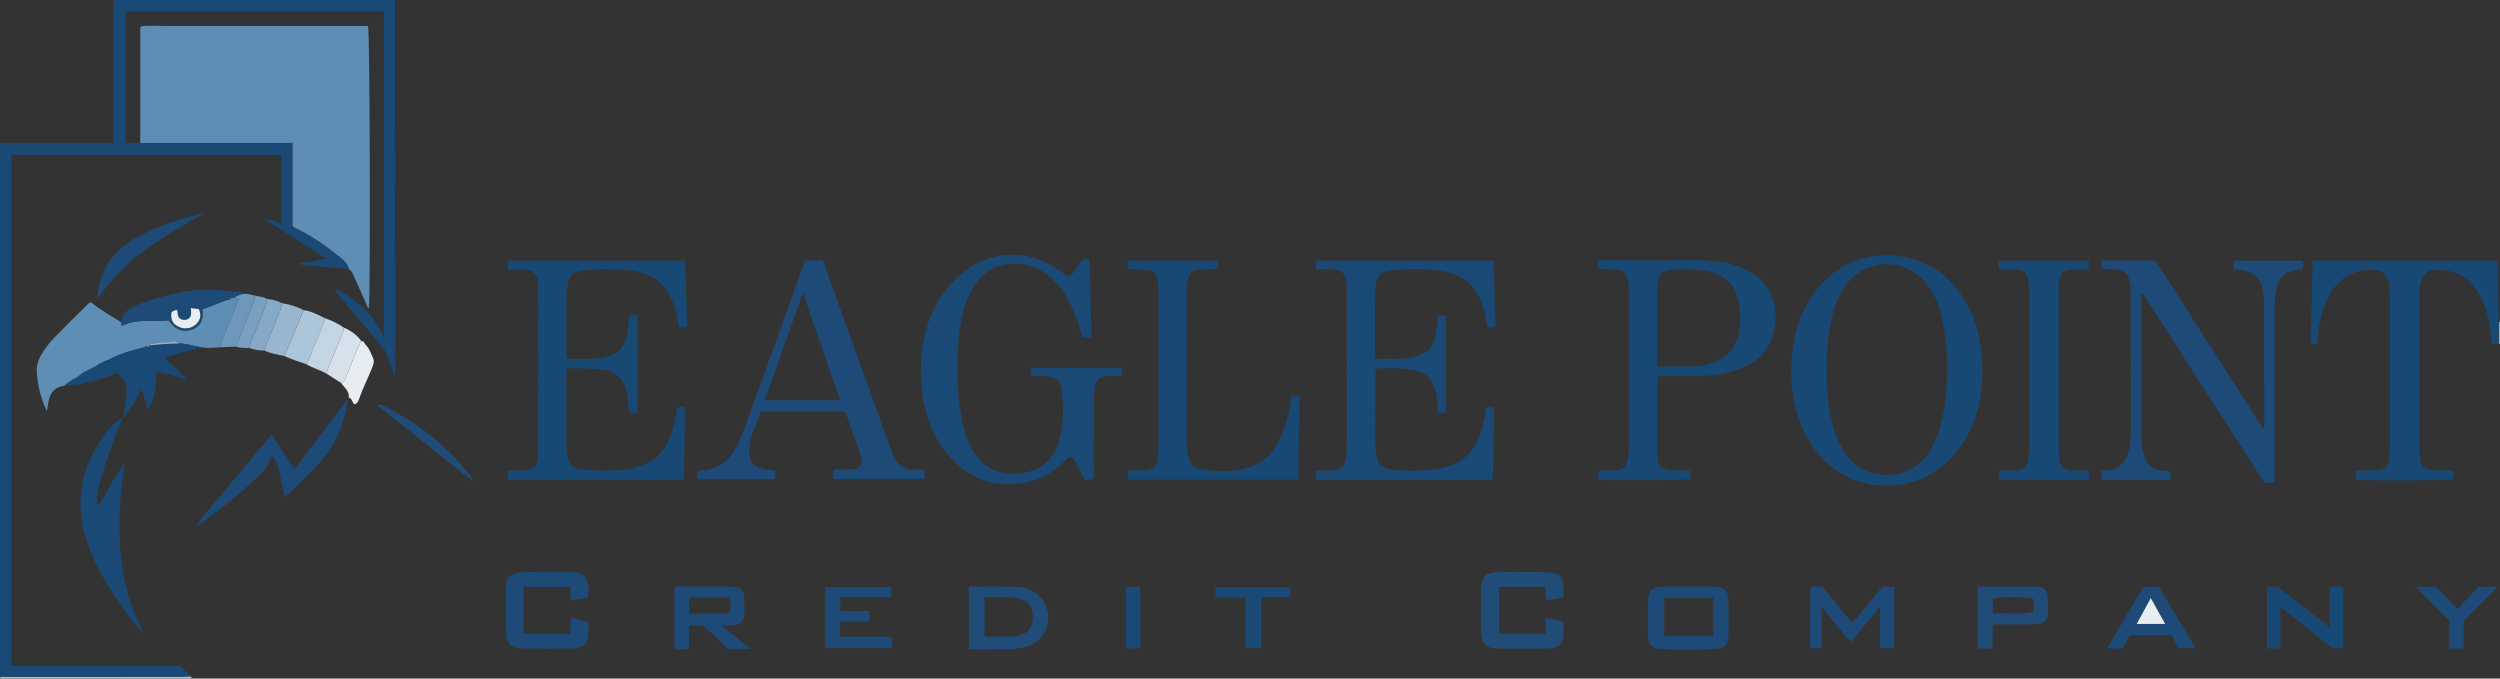 <?xml version="1.0" encoding="iso-8859-1"?>
<!-- Generator: Adobe Illustrator 27.0.0, SVG Export Plug-In . SVG Version: 6.00 Build 0)  -->
<svg version="1.1" id="Layer_1" xmlns="http://www.w3.org/2000/svg" xmlns:xlink="http://www.w3.org/1999/xlink" x="0px" y="0px"
	 viewBox="0 0 1854 503.206" style="enable-background:new 0 0 1854 503.206;" xml:space="preserve">
<rect x="0" y="0" width="1854" height="503.206" fill="#333333" stroke="none"/>
<g>
	<path style="fill:#1A4976;" d="M293,0c0.012,91.493,0.025,182.985,0.03,274.478c0,1.161-0.099,2.323-0.202,4.578
		c-2.193-5.949-4.019-10.928-5.867-15.898c-0.576-1.551-1.184-3.05-2.298-4.37c-12.133-14.367-24.217-28.776-36.332-43.193
		c1.631-1.481,2.905-0.218,4.22,0.514c13.574,7.558,24.58,17.596,30.964,32.096c0.19,0.432,0.535,0.797,1.135,1.669
		c0-80.726,0-160.954,0-241.439c-63.814,0-127.409,0-191.372,0c0,32.356,0,64.732,0,97.563c3.532,0,7.134,0,10.737,0
		c37.54,0,75.08,0,113.012,0c0,21.113,0,41.524,0,61.464c0.647,0.682,0.83,1.015,1.108,1.147
		c11.578,5.477,22.145,12.568,32.078,20.568c3.509,2.827,7.568,5.488,8.627,10.461c-10.271-0.931-20.54-1.893-30.816-2.771
		c-2.498-0.214-4.946-0.5-7.055-1.409c6.719-1.165,13.588-2.356,21.254-3.685c-15.084-9.577-29.591-18.788-44.455-28.225
		c2.279-1.112,3.813,0.255,5.453,0.364c1.809,0.12,3.342,1.622,5.384,0.975c0-16.573,0-33.166,0-49.985
		c-66.819,0-133.388,0-200.238,0c0,126.278,0,252.454,0,378.929c41.721,0,83.313,0,125.004,0c2.867,2.69,5.642,5.294,8.417,7.898
		c-1.657,0.094-3.313,0.27-4.97,0.271C91.212,502.01,45.606,502.003,0,502c0-132,0-264,0-396c27.896,0,55.791,0,84.118,0
		c0-1.951,0-3.571,0-5.191c0-16.47,0.015-32.94-0.004-49.41C84.094,34.266,84.039,17.133,84,0C153.667,0,223.333,0,293,0z"/>
	<path style="fill:#B6BACC;" d="M0,502c45.606,0.003,91.212,0.01,136.818-0.002c1.657,0,3.313-0.176,4.97-0.271
		c0.07,0.424,0.141,0.848,0.211,1.273c-46,0-92,0.01-138-0.053C2.688,502.945,0.928,503.956,0,502z"/>
	<path style="fill:#85A9C6;" d="M1853.141,238.949c0.287,0.01,0.573,0.027,0.859,0.051c0,5.333,0,10.667,0,16
		c-0.35-0.029-0.701-0.057-1.051-0.086C1853.013,249.593,1853.077,244.271,1853.141,238.949z"/>
	<path style="fill:#5F8EB5;" d="M258.84,199.639c-1.059-4.973-5.118-7.635-8.627-10.461c-9.932-8-20.5-15.092-32.078-20.568
		c-0.278-0.132-0.461-0.465-1.108-1.147c0-19.939,0-40.351,0-61.464c-37.932,0-75.472,0-113.012,0c0-28.634,0-57.268,0-85.543
		c0.565-0.464,0.69-0.574,0.823-0.674c0.132-0.099,0.264-0.249,0.41-0.268c0.98-0.125,1.965-0.315,2.947-0.314
		c54.643,0.016,109.287,0.048,163.93,0.099c0.291,0,0.582,0.287,0.872,0.442c1.221,4.028,1.793,184.736,0.658,208.631
		c-1.508-0.263-1.401-1.612-1.856-2.637c-3.227-7.27-6.514-14.514-9.769-21.772C261.279,202.283,260.54,200.61,258.84,199.639z"/>
	<path style="fill:#184975;" d="M1328.374,274.59c0.36-16.496,2.709-32.189,10.429-46.622c6.879-12.86,16.016-23.725,29.014-30.792
		c15.33-8.335,31.636-9.705,48.406-5.707c17.241,4.111,29.942,14.67,39.586,29.158c7.899,11.867,11.829,25.106,13.388,39.211
		c1.737,15.721,1.231,31.264-3.305,46.467c-6.048,20.272-17.672,36.386-36.528,46.615c-7.962,4.319-16.636,6.556-25.733,7.032
		c-11.998,0.628-23.544-1.081-34.329-6.625c-15.996-8.225-26.399-21.456-33.343-37.686
		C1330.301,302.418,1328.632,288.436,1328.374,274.59z M1354.773,274.313c-0.159,10.123,0.36,20.758,2.266,31.272
		c1.938,10.689,5.061,20.941,11.147,30.146c12.217,18.477,34.686,19.75,49.01,12.188c9.296-4.907,14.87-13.103,18.657-22.6
		c4.66-11.688,6.682-23.925,7.575-36.444c1.299-18.21,0.671-36.28-3.483-54.084c-2.52-10.802-6.867-20.773-15.057-28.739
		c-14.938-14.528-40.533-13.237-53.883,2.754c-5.211,6.242-8.634,13.363-10.966,21.06
		C1355.7,244.183,1354.56,258.898,1354.773,274.313z"/>
	<path style="fill:#1A4976;" d="M802.679,192.234c1.735,0,3.206,0,5.017,0c1.294,19.081,1.025,38.135,1.978,57.418
		c-2.358,0.586-4.477,0.325-6.959,0.267c-1.25-4.024-2.378-8.138-3.801-12.147c-4.093-11.532-9.31-22.435-18.508-30.903
		c-10.842-9.982-23.494-13.34-37.858-9.983c-8.385,1.96-14.578,7.083-19.306,14.043c-6.392,9.41-9.55,20.066-11.201,31.169
		c-3.379,22.729-2.899,45.443,1.053,68.056c1.58,9.044,4.43,17.692,9.47,25.516c7.016,10.893,17.057,15.889,29.872,15.642
		c6.407-0.124,12.547-1.32,18.162-4.589c8.456-4.923,13.061-12.646,15.336-21.821c3-12.101,2.893-24.357,1.193-36.658
		c-0.657-4.754-3.221-7.324-7.786-8.52c-3.285-0.861-6.582-0.844-9.894-1.057c-1.469-0.095-2.993,0.346-4.614-0.515
		c-0.997-1.574-0.354-3.347-0.383-5.459c22.518,0,44.754,0,67.34,0c0.632,1.76,0.51,3.631,0.017,5.778
		c-3.23,0.148-6.367,0.212-9.49,0.45c-7.082,0.539-10.115,3.285-10.639,10.01c-0.206,2.648-0.508,5.281-0.506,7.945
		c0.015,17.83,0.021,35.661-0.015,53.491c-0.003,1.616,0.437,3.311-0.527,5.001c-1.869,0.618-3.864,0.148-5.961,0.363
		c-3.616-5.474-5.682-11.896-9.721-16.82c-3.061-0.266-4.197,1.867-5.687,3.307c-8.315,8.039-17.789,13.907-29.368,15.873
		c-21.072,3.578-39.171-2.091-53.941-17.655c-11.436-12.049-18.038-26.552-20.928-42.798c-3.218-18.092-3.063-36.108,2.04-53.866
		c4.913-17.1,14.165-31.441,28.181-42.53c18.908-14.959,46.083-16.973,67.999-2.291c2.074,1.39,4.054,2.92,6.131,4.305
		c3.066,2.043,4.47,1.883,6.714-1.165C798.351,199.017,800.348,195.747,802.679,192.234z"/>
	<path style="fill:#1A4976;" d="M1102.274,302.04c2.057-0.259,3.672-0.398,5.529,0.123c0.38,17.793-0.575,35.524-0.802,53.553
		c-43.641,0-87.039,0-130.502,0c-0.931-0.924-0.392-2.151-0.49-3.256c-0.086-0.965-0.018-1.945-0.018-3.101
		c2.479-0.674,4.797-0.253,7.07-0.359c1.995-0.094,4.023,0.079,5.986-0.208c6.378-0.933,8.07-2.785,9.138-9.256
		c0.462-2.803,0.653-5.598,0.651-8.435c-0.024-38.161-0.025-76.323,0.002-114.484c0.002-2.841-0.201-5.638-0.688-8.436
		c-1.03-5.92-3.164-7.91-9.31-8.275c-3.156-0.187-6.326-0.141-9.488-0.245c-0.967-0.032-2.005,0.296-2.982-0.471
		c-0.838-1.828-0.13-3.768-0.421-5.943c43.938,0,87.528,0,131.616,0c0.527,16.356,1.054,32.73,1.59,49.348
		c-2.244,0.409-3.991,0.357-5.793,0.11c-1.432-3.385-1.372-6.945-2.255-10.297c-0.933-3.543-1.997-7.04-3.416-10.401
		c-5.283-12.512-15.172-19.004-28.243-20.95c-12.902-1.92-25.858-1.94-38.79-0.169c-6.43,0.881-8.867,2.753-10.156,9.599
		c-0.594,3.154-0.7,6.302-0.726,9.432c-0.127,15.16-0.057,30.322-0.057,45.375c1.188,1.263,2.613,0.841,3.882,0.798
		c7.802-0.266,15.638,0.729,23.406-0.92c11.462-2.433,16.639-7.89,18.061-19.478c0.463-3.773,0.797-7.562,1.228-11.704
		c1.923-0.226,3.838-0.295,6.076,0.116c0,23.78,0,47.531,0,71.621c-1.762,0.801-3.698,0.427-6.02,0.242
		c-0.486-4.598-0.097-9.265-1.219-13.792c-0.683-2.755-1.391-5.477-2.627-8.021c-2.994-6.163-8.591-8.685-14.814-9.795
		c-9.013-1.608-18.139-1.338-27.205-1.047c-0.788,1.89-0.458,3.565-0.46,5.189c-0.027,16.664,0.008,33.329-0.038,49.993
		c-0.009,3.182,0.279,6.308,0.836,9.431c1.125,6.313,3.178,8.722,9.518,9.815c9.56,1.648,19.214,1.681,28.865,0.804
		c6.649-0.604,13.15-1.833,19.33-4.519c11.562-5.025,17.173-14.655,20.482-26.135
		C1100.488,312.786,1101.168,307.518,1102.274,302.04z"/>
	<path style="fill:#184975;" d="M420.552,273.212c-0.881,2.031-0.524,3.709-0.527,5.335c-0.031,16.493,0.001,32.987-0.036,49.48
		c-0.007,3.344,0.27,6.64,0.871,9.927c1.14,6.234,3.44,8.872,9.532,9.855c9.406,1.518,18.901,1.629,28.377,0.809
		c4.958-0.429,9.88-1.215,14.695-2.652c11.694-3.49,19.405-11.056,23.707-22.381c2.609-6.868,3.826-14.051,5.132-21.412
		c1.815-0.545,3.544-0.351,5.57-0.198c0.224,18.02-0.414,35.751-0.84,53.757c-43.52,0-86.896,0-130.487,0c0-2.133,0-4.073,0-6.362
		c2.687-0.761,5.5-0.306,8.252-0.357c11.589-0.214,14.181-2.521,14.24-14.155c0.208-40.649,0.082-81.301,0.076-121.951
		c0-0.998-0.033-2.001-0.127-2.995c-0.675-7.134-3.239-9.675-10.425-10.008c-3.8-0.176-7.615-0.031-11.181-0.031
		c-1.568-2.327-0.931-4.294-0.926-6.547c43.709,0,87.274,0,131.265,0c1.344,16.088,0.999,32.478,1.981,48.965
		c-2.12,0.912-4.016,0.616-6.177,0.324c-0.992-5.295-1.842-10.518-3.473-15.557c-3.556-10.985-9.852-19.558-21.061-23.674
		c-5.013-1.841-10.296-2.908-15.586-3.219c-10.793-0.634-21.617-1.063-32.374,0.74c-7.085,1.187-9.031,3.136-10.114,10.198
		c-0.632,4.12-0.949,8.251-0.931,12.428c0.058,13.975,0.022,27.951,0.022,41.738c1.296,1.364,2.714,0.851,3.954,0.819
		c7.147-0.182,14.317,0.591,21.441-0.545c15.926-2.54,18.98-9.943,20.589-23.172c0.319-2.622-0.141-5.315,0.702-8.162
		c1.839-0.68,3.788-0.321,6.017-0.289c0,23.998,0,47.892,0,72.133c-1.997,0.13-3.91,0.31-5.993-0.186
		c-1.159-4.378-0.528-8.914-1.461-13.328c-2.553-12.086-8.336-17.368-20.576-18.686
		C436.709,272.994,428.752,273.248,420.552,273.212z"/>
	<path style="fill:#1D4A76;" d="M1656.859,199.495c-0.78-2.251-0.603-4.039-0.294-6.169c17.06,0,34.105,0,51.493,0
		c0.142,1.967,0.282,3.887-0.163,6.046c-2.72,0.533-5.491,0.922-8.175,1.634c-5.776,1.534-9.448,5.134-10.892,11.095
		c-1.422,5.871-1.956,11.79-1.953,17.805c0.022,40.652,0.011,81.305,0.011,121.957c0,1.815,0,3.629,0,5.649
		c-2.551,0.888-4.998,0.372-7.608,0.451c-30.187-46.979-60.348-93.918-90.635-141.052c-0.416,0.632-0.687,0.85-0.687,1.069
		c0.005,35.818,0.024,71.637,0.065,107.455c0.004,3.845,0.929,7.559,1.722,11.302c1.523,7.19,5.046,11.198,14.712,12.34
		c1.629,0.192,3.329-0.165,5.177,0.766c0.465,1.773,0.225,3.704,0.157,5.988c-17.065,0-33.961,0-51.014,0
		c-0.872-1.993-0.332-4.108-0.424-6.451c2.218-0.724,4.412-0.546,6.474-0.93c6.82-1.27,10.867-5.462,13.043-11.696
		c1.769-5.067,2.38-10.368,2.375-15.722c-0.032-35.65-0.085-71.3-0.138-106.95c-0.003-2.007-0.337-3.956-0.875-5.903
		c-1.495-5.409-4.158-7.726-9.826-8.235c-1.822-0.164-3.659-0.149-5.485-0.273c-1.633-0.11-3.322,0.375-5.142-0.532
		c-0.894-1.741-0.232-3.681-0.502-5.87c13.5,0,26.598,0,40.273,0c26.412,41.282,53.066,82.942,79.721,124.601
		c0.282-0.065,0.564-0.13,0.845-0.194c0-1.394,0-2.788,0-4.182c0-28.323-0.01-56.647,0.009-84.97
		c0.004-5.342-0.536-10.587-1.729-15.817c-1.513-6.635-5.729-10.153-12.043-11.859
		C1662.608,200.106,1659.77,200.158,1656.859,199.495z"/>
	<path style="fill:#184975;" d="M1185.483,199.669c-0.559-2.405-0.355-4.314-0.285-6.156c1.728-0.835,3.243-0.501,4.698-0.502
		c22.656-0.024,45.311-0.018,67.967-0.016c8.843,0.001,17.609,0.654,26.199,2.955c4.355,1.166,8.459,2.89,12.463,4.949
		c16.039,8.254,21.626,23.341,19.935,39.575c-1.961,18.824-13.524,29.168-30.65,34.553c-8.483,2.667-17.24,3.629-26.068,3.85
		c-8.491,0.212-16.99,0.1-25.486,0.128c-1.63,0.005-3.259,0.001-4.724,0.001c-1.009,1.567-0.605,2.93-0.607,4.202
		c-0.032,16.992-0.031,33.983-0.001,50.975c0.005,2.653,0.121,5.279,0.681,7.931c0.723,3.423,2.758,5.052,5.908,5.957
		c3.596,1.034,7.245,0.923,10.905,0.923c2.296,0,4.592,0,7.116,0c0,2.344,0,4.282,0,6.256c-3.343,0.948-60.865,1.246-68.197,0.299
		c0-1.898,0-3.845,0-5.938c1.118-1.166,2.706-0.533,4.129-0.588c2.661-0.103,5.336,0.08,7.993-0.066
		c6.205-0.342,8.466-2.44,9.761-8.559c0.556-2.626,0.786-5.251,0.785-7.928c-0.017-38.814-0.019-77.629,0.002-116.443
		c0.002-3.012-0.214-5.979-0.87-8.922c-1.016-4.556-3.054-6.568-7.741-7.063c-2.974-0.314-5.985-0.279-8.981-0.362
		C1188.789,199.633,1187.16,199.669,1185.483,199.669z M1228.974,271.742c9.62,0,18.747,0.179,27.862-0.073
		c4.801-0.133,9.561-1.146,14.105-2.847c8.78-3.286,15.058-9.172,17.636-18.288c3.107-10.988,2.758-22.031-1.077-32.814
		c-2.946-8.285-9.062-13.247-17.432-15.654c-8.103-2.331-16.389-2.538-24.713-2.287c-2.978,0.09-5.955,0.076-8.925,0.772
		c-3.668,0.86-5.854,2.861-6.551,6.567c-0.337,1.792-0.918,3.527-0.916,5.39C1228.981,232.128,1228.974,251.748,1228.974,271.742z"
		/>
	<path style="fill:#1D4A76;" d="M597.364,193.143c4.014,0,8.157,0,12.811,0c1.901,5.237,3.874,10.639,5.823,16.049
		c14.962,41.534,29.914,83.072,44.891,124.601c0.675,1.871,1.558,3.668,2.345,5.498c2.684,6.236,7.588,8.987,14.206,9.027
		c2.635,0.016,5.27,0.003,8.168,0.003c0,2.502,0,4.594,0,7.028c-22.396,0-44.815,0-67.439,0c-0.863-2.127-0.685-4.343-0.086-7.024
		c3.227,0,6.357,0.039,9.485-0.015c1.829-0.032,3.683-0.052,5.478-0.359c4.67-0.799,6.929-4.133,5.612-8.705
		c-1.328-4.613-3.074-9.106-4.653-13.646c-2.387-6.864-4.789-13.722-7.162-20.521c-20.993,0-41.609,0-62.456,0
		c-3.034,9.188-7.858,17.632-8.782,27.448c-0.857,9.112,2.399,13.758,11.545,15.381c2.416,0.429,4.901,0.469,7.471,0.697
		c0.394,2.344,0.391,4.436-0.001,6.801c-19.051,0-37.967,0-57.172,0c-0.572-1.952-0.282-3.88-0.269-5.628
		c1.144-1.198,2.38-0.696,3.486-0.786c11.004-0.893,18.994-6.389,24.435-15.861c4.246-7.392,7.03-15.394,9.903-23.365
		c13.611-37.773,27.239-75.539,40.833-113.318C596.229,195.354,596.507,194.233,597.364,193.143z M623.071,296.833
		c-9.145-26.384-18.206-52.525-27.601-79.628c-9.664,27.045-19.015,53.213-28.454,79.628
		C585.806,296.833,604.253,296.833,623.071,296.833z"/>
	<path style="fill:#184975;" d="M1853.141,238.949c-0.064,5.322-0.128,10.644-0.192,15.966c-1.486,0-2.972,0-4.831,0
		c-0.71-5.23-1.224-10.464-2.163-15.62c-1.774-9.745-5.015-18.907-11.323-26.782c-7.222-9.015-16.806-12.714-28.058-12.444
		c-5.865,0.141-9.099,2.835-10.929,8.476c-1.03,3.175-1.474,6.459-1.473,9.806c0.007,38.646-0.001,77.293,0.023,115.939
		c0.001,1.651,0.184,3.316,0.43,4.952c1.033,6.877,2.215,8.153,8.911,9.283c2.119,0.358,4.302,0.401,6.459,0.45
		c3.13,0.072,6.264,0.018,9.634,0.018c0,2.308,0,4.255,0,6.253c-3.601,1.078-53.02,1.516-72.204,0.579
		c-0.838-1.982-0.296-4.106-0.407-6.452c3.008-0.748,5.983-0.306,8.91-0.357c3.167-0.055,6.287-0.183,9.42-0.852
		c3.769-0.805,5.867-3.047,6.458-6.66c0.401-2.45,0.502-4.972,0.504-7.462c0.029-38.646,0.025-77.293,0.009-115.939
		c-0.001-1.995-0.058-4.002-0.282-5.982c-0.883-7.803-5.36-12.094-13.208-12.066c-14.479,0.052-25.021,6.839-31.799,19.522
		c-4.936,9.237-7.15,19.254-8.115,29.594c-0.168,1.798,0.054,3.641-0.608,5.393c-1.461,0.731-2.913,0.474-4.785,0.149
		c0.528-20.331,1.056-40.687,1.594-61.379c45.581,0,90.95,0,136.84,0C1852.35,208.477,1852.745,223.713,1853.141,238.949z"/>
	<path style="fill:#184975;" d="M957.946,294.31c1.719-0.654,3.522-0.178,5.925-0.3c-0.19,20.595-1.234,40.958-0.96,61.664
		c-42.379,0-84.252,0-126.353,0c0-2.043,0-3.984,0-6.254c2.292-0.862,4.789-0.399,7.203-0.399
		c12.556,0.001,15.131-2.322,15.29-15.211c0.252-20.495,0.069-40.995,0.07-61.493c0-18.665,0.016-37.33-0.015-55.994
		c-0.005-3.152,0.12-6.312-0.774-9.422c-1.327-4.616-3.21-6.491-7.959-6.888c-3.809-0.319-7.651-0.234-11.478-0.357
		c-0.639-0.021-1.273-0.19-2.05-0.312c-0.856-1.992-0.435-3.912-0.427-6.088c22.226,0,44.149,0,66.392,0
		c0.666,1.789,0.317,3.718,0.262,5.523c-1.348,1.456-2.935,0.789-4.35,0.867c-3.324,0.183-6.676,0.048-9.979,0.394
		c-4.821,0.505-6.668,2.284-7.783,7.022c-0.572,2.43-0.971,4.882-0.969,7.41c0.025,37.663,0.009,75.326,0.029,112.988
		c0.002,4.507,0.713,8.925,1.918,13.278c0.926,3.344,3.022,5.363,6.244,6.548c1.591,0.586,3.206,0.932,4.831,1.162
		c10.81,1.53,21.611,1.449,32.176-1.46c10.333-2.845,17.752-9.519,22.742-18.911c5.053-9.51,7.517-19.819,9.155-30.367
		C957.26,296.574,957.095,295.361,957.946,294.31z"/>
	<path style="fill:#184975;" d="M1482.291,355.725c0-2.363,0-4.18,0-6.218c2.409-0.971,4.911-0.378,7.333-0.494
		c1.996-0.096,4.006,0.077,5.997-0.056c5.017-0.336,7.621-2.604,8.43-7.549c0.455-2.783,0.732-5.629,0.735-8.447
		c0.046-38.999,0.045-77.997,0.002-116.996c-0.003-2.819-0.294-5.657-0.685-8.453c-0.71-5.085-2.987-7.279-8.228-7.577
		c-4.293-0.244-8.611-0.05-12.799-0.05c-1.366-2.404-0.594-4.369-0.997-6.579c22.448,0,44.504,0,66.893,0
		c0.086,2.007,0.275,3.924-0.3,6.49c-3.917,0-7.881-0.162-11.827,0.036c-7.033,0.353-9.432,2.829-9.891,9.846
		c-0.098,1.495-0.088,2.998-0.088,4.498c-0.005,39.999-0.005,79.997,0.002,119.996c0,1.832-0.017,3.674,0.152,5.495
		c0.595,6.406,3.575,9.156,10.023,9.319c1.999,0.051,4,0.008,6,0.008c1.809,0,3.619,0,5.654,0c0.627,2.282,0.323,4.369,0.297,6.731
		C1526.754,355.725,1504.698,355.725,1482.291,355.725z"/>
	<path style="fill:#5F8EB5;" d="M162.954,257.545c-5.49,0.586-10.968,0.788-16.397-0.526c-4.586-0.737-9.023-2.368-13.743-2.305
		c-1.18-0.855-2.478-2.129-3.892-1.609c-4.135,1.52-8.585-0.04-12.575,1.405c-1.771,0.641-4.094-0.635-5.338,1.56l0.056-0.034
		c-0.753,0.013-1.597-0.201-1.959,0.787c-1.467,0.209-2.776,0.921-4.215,1.288c-7.626,1.946-15.218,4.03-22.274,7.699
		c-3.474,1.806-7.566,2.892-10.545,5.077c-3.996,2.931-8.92,3.954-12.576,7.156c-3.535,3.096-8.324,4.305-11.486,7.896
		c-7.027,1.049-10.682,4.636-12.021,11.837c-0.42,2.256-0.781,4.524-1.238,7.188c-4.36-9.095-6.598-18.362-7.435-27.88
		c-0.433-4.92,0.706-9.861,3.435-14.229c2.728-4.367,5.745-8.56,9.313-12.234c8.447-8.696,17.124-17.169,25.723-25.717
		c0.332-0.33,0.814-0.51,1.347-0.834c7.234,5.527,14.976,10.236,22.775,14.858c0.123,0.804,0.245,1.609,0.421,2.765
		c11.205-5.695,23.24-2.9,34.782-4.104c4.095,6.141,9.614,8.834,15.642,7.258c7.988-2.088,10.493-7.839,9.193-15.342
		c1.87-0.733,3.221-1.341,4.621-1.796c5.453-1.773,10.525-4.608,16.189-5.786c0.916,0.056,1.901,0.273,2.27-0.961l0.319-0.092
		l0.33,0.031c1.025,0.339,2.38-0.417,3.171,1.035C172.77,233.974,166.874,245.377,162.954,257.545z"/>
	<path style="fill:#1A4976;" d="M90.96,309.991c-5.881,15.126-12.042,30.153-16.429,45.81c-0.982,3.505-1.714,7.094-2.322,10.685
		c-0.405,2.393-0.444,4.864,0.595,8.476c7.152-10.222,11.474-20.984,19.102-30.759c0.349,5.4-0.872,9.687-1.374,13.994
		c-3.08,26.439-2.893,52.711,3.407,78.729c2.192,9.053,5.549,17.691,9.495,26.112c0.701,1.495,1.346,3.016,2.017,4.526
		c-0.187,0.169-0.366,0.345-0.538,0.529c-4.714-4.476-8.424-9.789-12.197-15.013c-11.4-15.78-21.634-32.214-28.061-50.771
		c-9.84-28.415-4.892-54.611,11.979-78.865c3.748-5.388,8.235-10.412,14.444-13.349L90.96,309.991z"/>
	<path style="fill:#224C78;" d="M1146.057,435.2c-11.59,0-22.867,0-34.416,0c0,11.583,0,22.989,0,34.755c11.404,0,22.782,0,34.638,0
		c0-3.882,0-7.64,0-11.746c4.714,0.821,8.903,1.503,13.152,2.893c0.352,4.037,0.5,7.949-0.24,11.907
		c-0.808,4.322-3.423,6.724-7.551,7.561c-1.778,0.36-3.639,0.424-5.463,0.43c-11.327,0.036-22.655,0.079-33.981,0
		c-10.573-0.074-13.664-3.071-13.851-13.7c-0.17-9.658-0.141-19.324-0.008-28.983c0.148-10.772,2.858-13.751,13.565-14.018
		c11.646-0.29,23.305-0.054,34.959,0.019c1.643,0.01,3.289,0.362,4.925,0.608c4.11,0.619,6.393,3.015,7.316,7.075
		c0.791,3.478,0.478,6.927,0.593,10.299c-3.184,1.572-7.29,2.369-12.885,2.518C1145.662,441.864,1146.757,438.665,1146.057,435.2z"
		/>
	<path style="fill:#1D4A76;" d="M388.316,470.116c11.739,0,23.018,0,34.739,0c0-3.952,0-7.717,0-12.008
		c4.659,1.002,8.783,1.889,13.101,2.817c0.342,4.043,0.366,7.813-0.17,11.59c-0.639,4.497-3.165,7.228-7.645,7.998
		c-1.794,0.308-3.635,0.469-5.455,0.475c-11.327,0.042-22.655,0.087-33.981,0.003c-10.593-0.079-13.706-3.206-13.776-13.738
		c-0.065-9.828-0.023-19.656-0.003-29.484c0.003-1.329,0.041-2.673,0.242-3.983c0.893-5.835,3.052-8.024,8.88-9.091
		c0.976-0.179,1.967-0.339,2.955-0.367c12.153-0.353,24.307-0.325,36.462-0.032c0.5,0.012,1.002-0.011,1.498,0.039
		c8.28,0.836,10.973,3.761,11.193,12.201c0.052,1.989,0.008,3.982,0.008,6.391c-4.154,1.266-8.427,1.383-12.718,2.236
		c-1.083-3.358-0.104-6.551-0.787-9.869c-11.411,0-22.823,0-34.542,0C388.316,446.778,388.316,458.327,388.316,470.116z"/>
	<path style="fill:#1D4A76;" d="M146.488,388.401c3.308-5.018,7.518-9.305,11.336-13.907c14.13-17.032,28.328-34.006,42.511-50.994
		c0.205-0.245,0.535-0.385,1.325-0.933c5.494,8.366,10.984,16.725,16.69,25.413c13.054-17.232,25.918-34.214,39.234-51.791
		c0.249,1.451,0.476,1.949,0.387,2.382c-3.384,16.503-9.129,31.861-20.919,44.457c-8.073,8.624-16.046,17.329-25.409,25.132
		c-1.919-3.002-1.73-6.379-2.496-9.438c-1.289-5.152-2.394-10.349-4.165-15.365c-0.588-1.665-0.959-3.541-2.752-4.428
		c-0.397,0.177-0.867,0.235-0.947,0.443c-3.221,8.42-9.861,14.108-16.219,19.918c-11.555,10.559-24.008,20.031-36.606,29.306
		c-0.377,0.278-0.921,0.329-1.387,0.486C146.888,388.846,146.694,388.619,146.488,388.401z"/>
	<path style="fill:#1A4976;" d="M48.01,285.939c3.163-3.591,7.951-4.799,11.486-7.896c3.656-3.202,8.58-4.225,12.576-7.156
		c2.978-2.185,7.071-3.27,10.545-5.077c7.056-3.669,14.647-5.752,22.274-7.699c1.439-0.367,2.748-1.079,4.215-1.288
		c0.782,0.058,1.668,0.378,1.959-0.787l-0.056,0.034c7.25-0.747,14.511-1.326,21.806-1.357c4.72-0.063,9.157,1.568,13.743,2.305
		c0.049,1.599-1.082,1.671-2.274,1.978c-7.367,1.898-14.796,3.591-22.371,6.415c5.949,5.41,11.96,10.369,16.985,16.613
		c-7.702-2.648-15.338-5.41-23.597-5.918c1.336,10.004-0.426,19.015-5.655,27.826c-2.11-5.18-2.126-10.548-4.939-15.544
		c-3.487,8.321-8.157,15.262-13.745,21.601c0,0,0.118,0.104,0.118,0.104c0.876-5.391,1.785-10.776,2.621-16.173
		c1.078-6.961-0.809-12.772-6.953-17.302C74.41,281.878,61.59,285.558,48.01,285.939z"/>
	<path style="fill:#1D4A76;" d="M1252.063,434.99c6.161-0.001,12.322-0.032,18.483,0.006c8.163,0.051,11.057,2.582,11.265,10.517
		c0.222,8.485,0.217,16.987-0.03,25.471c-0.217,7.469-2.415,9.892-9.93,10.305c-13.454,0.74-26.942,0.811-40.396-0.063
		c-6.67-0.433-8.992-2.773-9.205-9.388c-0.294-9.147-0.292-18.317-0.007-27.464c0.203-6.503,3.249-9.207,9.838-9.351
		C1238.739,434.878,1245.402,434.992,1252.063,434.99z M1270.593,443.281c-12.292,0-24.354,0-36.406,0c0,9.663,0,19.052,0,28.339
		c12.358,0,24.409,0,36.406,0C1270.593,461.979,1270.593,452.711,1270.593,443.281z"/>
	<path style="fill:#1D4A76;" d="M500.117,435.004c14.658,0,28.968-0.12,43.274,0.058c5.88,0.073,8.378,2.861,8.576,8.756
		c0.123,3.662,0.116,7.334,0,10.996c-0.195,6.159-2.694,8.686-8.886,9.048c-2.256,0.132-4.527,0.021-8.036,0.021
		c7.601,6.125,14.25,11.484,21.688,17.478c-5.918,0-10.797,0-16.292,0c-5.96-5.441-12.34-11.264-18.943-17.292
		c-3.197,0-6.641,0-10.484,0c0,5.76,0,11.359,0,17.068c-3.773,0.986-7.189,0.39-10.898,0.506
		C500.117,466.043,500.117,450.803,500.117,435.004z M540.143,443.172c-9.78,0-19.361,0-29.021,0c0,4.039,0,7.786,0,11.945
		c2.179,0,4.14,0,6.102,0c6.666-0.001,13.332-0.001,19.997-0.005c1.935-0.001,4.012-0.299,4.304-2.516
		C541.925,449.562,542.718,446.321,540.143,443.172z"/>
	<path style="fill:#224C78;" d="M718.477,481.509c0-15.713,0-30.815,0-45.663c0.601-0.934,1.313-0.848,1.952-0.848
		c10.648-0.013,21.298-0.156,31.942,0.038c7.351,0.135,14.021,2.226,19.25,7.897c10.721,11.627,5.707,31.298-9.259,36.261
		c-5.12,1.698-10.387,2.21-15.696,2.281C737.395,481.598,728.12,481.509,718.477,481.509z M730.11,472.036
		c7.177,0,13.814,0.043,20.45-0.02c2.838-0.027,5.514-0.927,8.197-1.818c3.124-1.037,5.005-3.307,6.064-6.161
		c0.977-2.632,1.397-5.453,1.105-8.325c-0.68-6.678-3.992-10.551-10.667-11.888c-8.339-1.67-16.743-0.45-25.149-0.875
		C730.11,453.005,730.11,462.407,730.11,472.036z"/>
	<path style="fill:#1D4A76;" d="M1394.196,480.775c0-10.188,0-19.921,0-29.653c-0.275-0.122-0.551-0.244-0.826-0.366
		c-6.611,8.215-13.222,16.43-20.212,25.116c-4.886-3.41-7.588-8.231-11.096-12.252c-3.566-4.088-6.958-8.328-11.127-13.344
		c0,10.874,0,20.609,0,30.535c-2.956,0-5.563,0-8.497,0c0-15.073,0-30.128,0-45.545c2.819-0.59,5.768-0.169,8.956-0.247
		c7.322,8.901,14.688,17.855,22.274,27.078c7.556-9.168,14.948-18.136,22.193-26.925c3.117,0,5.904,0,8.917,0
		c0,15.243,0,30.304,0,45.602C1401.402,480.775,1398.147,480.775,1394.196,480.775z"/>
	<path style="fill:#184975;" d="M1691.225,450.176c0,10.825,0,20.468,0,30.278c-3.318,1.049-6.553,0.34-9.999,0.575
		c0-15.443,0-30.495,0-45.791c2.532,0,4.97,0,7.885,0c12.446,9.705,25.251,19.689,38.584,30.085c0-10.387,0-19.97,0-29.71
		c3.365-1.172,6.603-0.368,10.059-0.657c0,15.414,0,30.465,0,45.784c-2.463,0-4.895,0-7.844,0
		C1717.56,470.984,1704.821,460.918,1691.225,450.176z"/>
	<path style="fill:#1D4A76;" d="M623.211,453.108c7.164,0,14.103,0,21.152,0c0.939,2.511,0.339,4.83,0.552,7.736
		c-7.285,0-14.484,0-21.84,0c0,4.062,0,7.482,0,11.317c12.748,0,25.318,0,37.979,0c1.056,2.918,0.493,5.529,0.587,8.48
		c-16.57,0-32.953,0-49.672,0c0-14.877,0-29.924,0-45.313c16.081,0,32.276,0,48.789,0c0.52,2.299,0.178,4.716,0.197,7.522
		c-12.614,0-25.019,0-37.745,0C623.211,446.291,623.211,449.357,623.211,453.108z"/>
	<path style="fill:#224C78;" d="M1477.695,463.644c0,5.5,0,11.112,0,17.173c-3.831,0.307-7.373,0.311-11.156-0.021
		c0-15.16,0-30.094,0-45.09c0.81-1.134,2.076-0.704,3.172-0.706c12.828-0.029,25.656-0.023,38.483-0.011
		c1.163,0.001,2.345-0.002,3.486,0.189c4.401,0.736,6.586,2.801,6.894,7.234c0.299,4.31,0.335,8.675,0.015,12.981
		c-0.386,5.202-3.3,7.517-9.245,7.594c-8.661,0.112-17.326-0.001-25.988,0.056C1481.571,463.056,1479.708,462.578,1477.695,463.644z
		 M1507.65,443.906c-4.393-1.335-25.888-1.396-29.756-0.221c0,3.636,0,7.248,0,11.469c10.037-0.869,19.95,1.031,29.745-1.198
		C1508.544,450.302,1508.627,447.223,1507.65,443.906z"/>
	<path style="fill:#1D4A76;" d="M1573.959,480.877c-3.717,0-7.19,0-11.393,0c9.155-15.484,18.064-30.551,27.02-45.698
		c3.767,0,7.395,0,11.408,0c8.96,14.897,18.016,29.952,27.363,45.492c-4.368,0-8.23,0-12.633,0
		c-1.673-2.887-3.569-6.158-5.539-9.557c-10.191,0-20.295,0-30.612,0C1577.706,474.358,1575.82,477.639,1573.959,480.877z
		 M1605.721,462.71c-3.757-6.742-7.06-12.67-10.697-19.198c-3.701,6.824-6.946,12.806-10.412,19.198
		C1591.912,462.71,1598.362,462.71,1605.721,462.71z"/>
	<path style="fill:#1D4A76;" d="M173.676,220.901l-0.33-0.031l-0.319,0.092c-0.9-0.017-1.767,0.043-2.27,0.961
		c-5.664,1.178-10.736,4.014-16.189,5.786c-1.4,0.455-2.751,1.064-4.621,1.796c1.3,7.502-1.205,13.253-9.193,15.342
		c-6.028,1.576-11.547-1.117-15.642-7.258c-11.542,1.204-23.577-1.59-34.782,4.104c-0.176-1.156-0.299-1.96-0.421-2.765
		c1.064-5.868,4.388-9.632,9.96-11.968c12.909-5.413,26.278-8.864,40.083-11.077c11.306-1.812,22.5-0.826,33.697,0.286
		c2.709,0.269,5.8-0.014,8.272,1.82C178.833,218.003,176.148,219.15,173.676,220.901z M147.46,229.197
		c-2.153-0.24-4.062-0.452-6.046-0.673c0.978,5.302-0.117,7.89-3.451,8.592c-1.343,0.283-2.645,0.153-3.86-0.486
		c-2.711-1.426-2.271-4.328-2.635-6.651c-2.025-0.065-3.228,0.745-4.342,1.641c-0.592,5.555,0.84,8.435,5.218,10.604
		c4.55,2.254,9.702,1.47,13.243-2.016C148.746,237.099,149.424,233.541,147.46,229.197z"/>
	<path style="fill:#1A4976;" d="M956.885,435.348c0,2.506,0,4.788,0,7.488c-7.163,0-14.232,0-21.705,0c0,12.798,0,25.19,0,37.874
		c-3.979,0-7.562,0-11.586,0c0-12.295,0-24.693,0-37.642c-7.636,0-14.866,0-22.274,0c0-2.816,0-5.088,0-7.721
		C919.668,435.348,938.035,435.348,956.885,435.348z"/>
	<path style="fill:#1D4A76;" d="M1791.268,435.069c5.7,0,10.187,0,15.216,0c5.102,5.325,10.477,10.935,15.893,16.588
		c5.573-5.779,10.982-11.389,15.964-16.556c4.96,0,8.94,0,13.983,0c-8.745,8.757-16.959,16.983-25.266,25.301
		c0,6.625,0,13.264,0,20.117c-3.511,0.971-6.896,0.261-10.596,0.504c0-7.206,0-13.979,0-20.92
		C1808.283,451.975,1800.177,443.921,1791.268,435.069z"/>
	<path style="fill:#1D4A76;" d="M71.975,221.303c1.972-19.422,10.115-33.977,26.749-43.674c16.093-9.381,33.403-15.151,52.06-19.551
		c-2.987,2.742-6.19,3.805-8.969,5.538c-2.815,1.755-5.671,3.446-8.531,5.128c-9.306,5.472-18.349,11.346-27.105,17.659
		c-11.701,8.437-21.467,18.811-30.177,30.237c-0.805,1.056-1.605,2.117-2.438,3.15C73.269,220.156,72.881,220.449,71.975,221.303z"
		/>
	<path style="fill:#ADC5D8;" d="M225.067,229.974c5.777,0.781,10.849,3.415,15.92,6.051c-2.17,8.131-6.213,15.53-9.203,23.343
		c-1.38,3.605-2.11,7.575-4.778,10.625c-5.444-1.703-10.835-3.549-16.027-5.933c2.345-5.553,4.723-11.092,7.024-16.662
		C220.397,241.606,222.716,235.784,225.067,229.974z"/>
	<path style="fill:#98B6CE;" d="M225.067,229.974c-2.351,5.809-4.67,11.632-7.063,17.424c-2.301,5.571-4.68,11.109-7.024,16.662
		c-5.072-1.058-10.185-1.964-14.991-4.015c2.369-7.994,6.323-15.368,9.059-23.218c1.39-3.986,3.76-7.643,4.045-12.002
		C214.675,225.745,220.082,227.204,225.067,229.974z"/>
	<path style="fill:#C3D4E2;" d="M227.006,269.994c2.668-3.051,3.398-7.02,4.778-10.625c2.99-7.813,7.033-15.212,9.203-23.343
		c5.022,1.62,9.669,3.998,14.032,6.951c-0.619,4.924-3.256,9.125-4.932,13.669c-2.525,6.847-5.874,13.369-8.087,20.343
		C237.167,274.303,231.735,272.902,227.006,269.994z"/>
	<path style="fill:#E8EDF2;" d="M268.016,252.997c2.063-0.299,2.155,1.755,3.137,2.707c2.801,2.714,3.981,6.44,5.517,9.865
		c1.292,2.881-0.138,5.807-1.262,8.543c-3.11,7.574-6.815,14.901-9.434,22.68c-0.506,1.503-1.494,2.486-2.99,3.09
		c-1.985-1.271-1.68-4.445-4.321-5.037c0.562-4.95-3.404-7.444-5.668-10.838c1.826-0.758,2.792-2.289,3.484-4.009
		c1.533-3.803,2.971-7.643,4.522-11.438C263.155,263.29,264.934,257.849,268.016,252.997z"/>
	<path style="fill:#D6E1EB;" d="M268.016,252.997c-3.081,4.852-4.86,10.293-7.013,15.562c-1.551,3.795-2.989,7.636-4.522,11.438
		c-0.693,1.719-1.659,3.25-3.484,4.009c-3.665-2.339-7.331-4.678-10.996-7.017c2.213-6.974,5.562-13.496,8.087-20.343
		c1.676-4.544,4.313-8.745,4.932-13.669C260.243,245.159,264.676,248.37,268.016,252.997z"/>
	<path style="fill:#1A4976;" d="M834.994,435.215c3.731,0,7.121,0,10.707,0c0,15.138,0,30.028,0,45.176
		c-3.265,1.129-6.706,0.188-9.803,0.557c-0.41-0.344-0.552-0.438-0.659-0.562c-0.101-0.116-0.234-0.264-0.235-0.398
		C834.993,465.222,834.994,450.455,834.994,435.215z"/>
	<path style="fill:#224C78;" d="M348.884,355.124c-8.833-6.241-17.078-13.238-25.548-19.943
		c-13.962-11.054-27.836-22.22-41.755-33.328c-0.517-0.412-1.123-0.713-1.914-1.206c2.159-1.227,3.447-0.262,4.664,0.34
		c25.435,12.582,47.375,29.503,64.629,52.214c0.296,0.39,0.45,0.888,0.67,1.335C349.342,354.682,349.093,354.878,348.884,355.124z"
		/>
	<path style="fill:#6E98BB;" d="M173.676,220.901c2.472-1.751,5.157-2.898,8.243-2.91c2.489-0.385,4.67,1.012,7.057,1.22
		c0.054,5.109-2.759,9.29-4.507,13.808c-3.105,8.029-6.304,16.021-9.463,24.029c-4.017,0.166-8.035,0.332-12.052,0.498
		c3.92-12.168,9.816-23.571,13.893-35.608C176.056,220.484,174.7,221.24,173.676,220.901z"/>
	<path style="fill:#85A9C6;" d="M209.093,224.827c-0.284,4.359-2.655,8.015-4.045,12.002c-2.736,7.849-6.691,15.224-9.059,23.218
		c-3.79,0.015-7.445-0.736-11.022-1.934c0.068-1.147,0.136-2.236,0.618-3.37c2.243-5.276,4.445-10.576,6.444-15.947
		c2.107-5.66,5.262-10.953,6.099-17.067C201.998,222.002,205.642,223.073,209.093,224.827z"/>
	<path style="fill:#79A0C0;" d="M198.129,221.728c-0.837,6.114-3.992,11.407-6.099,17.067c-2,5.372-4.201,10.671-6.444,15.947
		c-0.482,1.134-0.551,2.223-0.618,3.37c-3.343-0.143-6.725,0.082-9.961-1.065c3.16-8.008,6.358-16,9.463-24.029
		c1.747-4.518,4.561-8.699,4.507-13.808C192.074,219.88,195.289,220.123,198.129,221.728z"/>
	<path style="fill:#1D4A76;" d="M147.073,389.082c-0.39,0.86-0.966,1.077-1.933,0.421c0.486-0.398,0.917-0.75,1.348-1.102
		C146.694,388.619,146.888,388.846,147.073,389.082z"/>
	<path style="fill:#224C78;" d="M350.025,355.965c-0.613,0.035-0.981-0.262-1.141-0.841c0.209-0.246,0.458-0.441,0.746-0.587
		c0.408,0.446,0.763,0.902,0.316,1.525L350.025,355.965z"/>
	<path style="fill:#224C78;" d="M350.969,356.997c-0.504-0.171-0.869-0.469-0.944-1.032l-0.078,0.097
		c1.118-0.393,0.979,0.358,0.933,1.025L350.969,356.997z"/>
	<path style="fill:#224C78;" d="M350.879,357.086c0.17,0.089,0.341,0.179,0.47,0.247c-0.103-0.091-0.242-0.213-0.381-0.336
		L350.879,357.086z"/>
	<path style="fill:#1A4976;" d="M105.451,467.563c0.343,0.316,0.664,0.78,0.244,1.098c-0.505,0.383-0.681-0.145-0.783-0.569
		C105.085,467.908,105.265,467.732,105.451,467.563z"/>
	<path style="fill:#98B6CE;" d="M132.814,254.715c-7.295,0.031-14.556,0.61-21.806,1.357c1.244-2.196,3.567-0.919,5.338-1.56
		c3.99-1.444,8.44,0.115,12.575-1.405C130.336,252.586,131.634,253.86,132.814,254.715z"/>
	<path style="fill:#6E98BB;" d="M170.756,221.924c0.504-0.918,1.371-0.978,2.27-0.961
		C172.657,222.196,171.672,221.979,170.756,221.924z"/>
	<path style="fill:#98B6CE;" d="M111.064,256.037c-0.291,1.164-1.178,0.845-1.959,0.787
		C109.467,255.836,110.311,256.05,111.064,256.037z"/>
	<path style="fill:#E8EDF2;" d="M1605.721,462.71c-7.359,0-13.809,0-21.109,0c3.467-6.392,6.711-12.374,10.412-19.198
		C1598.662,450.04,1601.965,455.968,1605.721,462.71z"/>
	<path style="fill:#E8EDF2;" d="M147.46,229.197c1.963,4.344,1.286,7.902-1.873,11.011c-3.542,3.486-8.694,4.27-13.243,2.016
		c-4.378-2.169-5.81-5.049-5.218-10.604c1.114-0.896,2.317-1.706,4.342-1.641c0.364,2.323-0.076,5.226,2.635,6.651
		c1.214,0.638,2.517,0.768,3.86,0.486c3.335-0.702,4.43-3.29,3.451-8.592C143.398,228.745,145.307,228.957,147.46,229.197z"/>
</g>
</svg>
